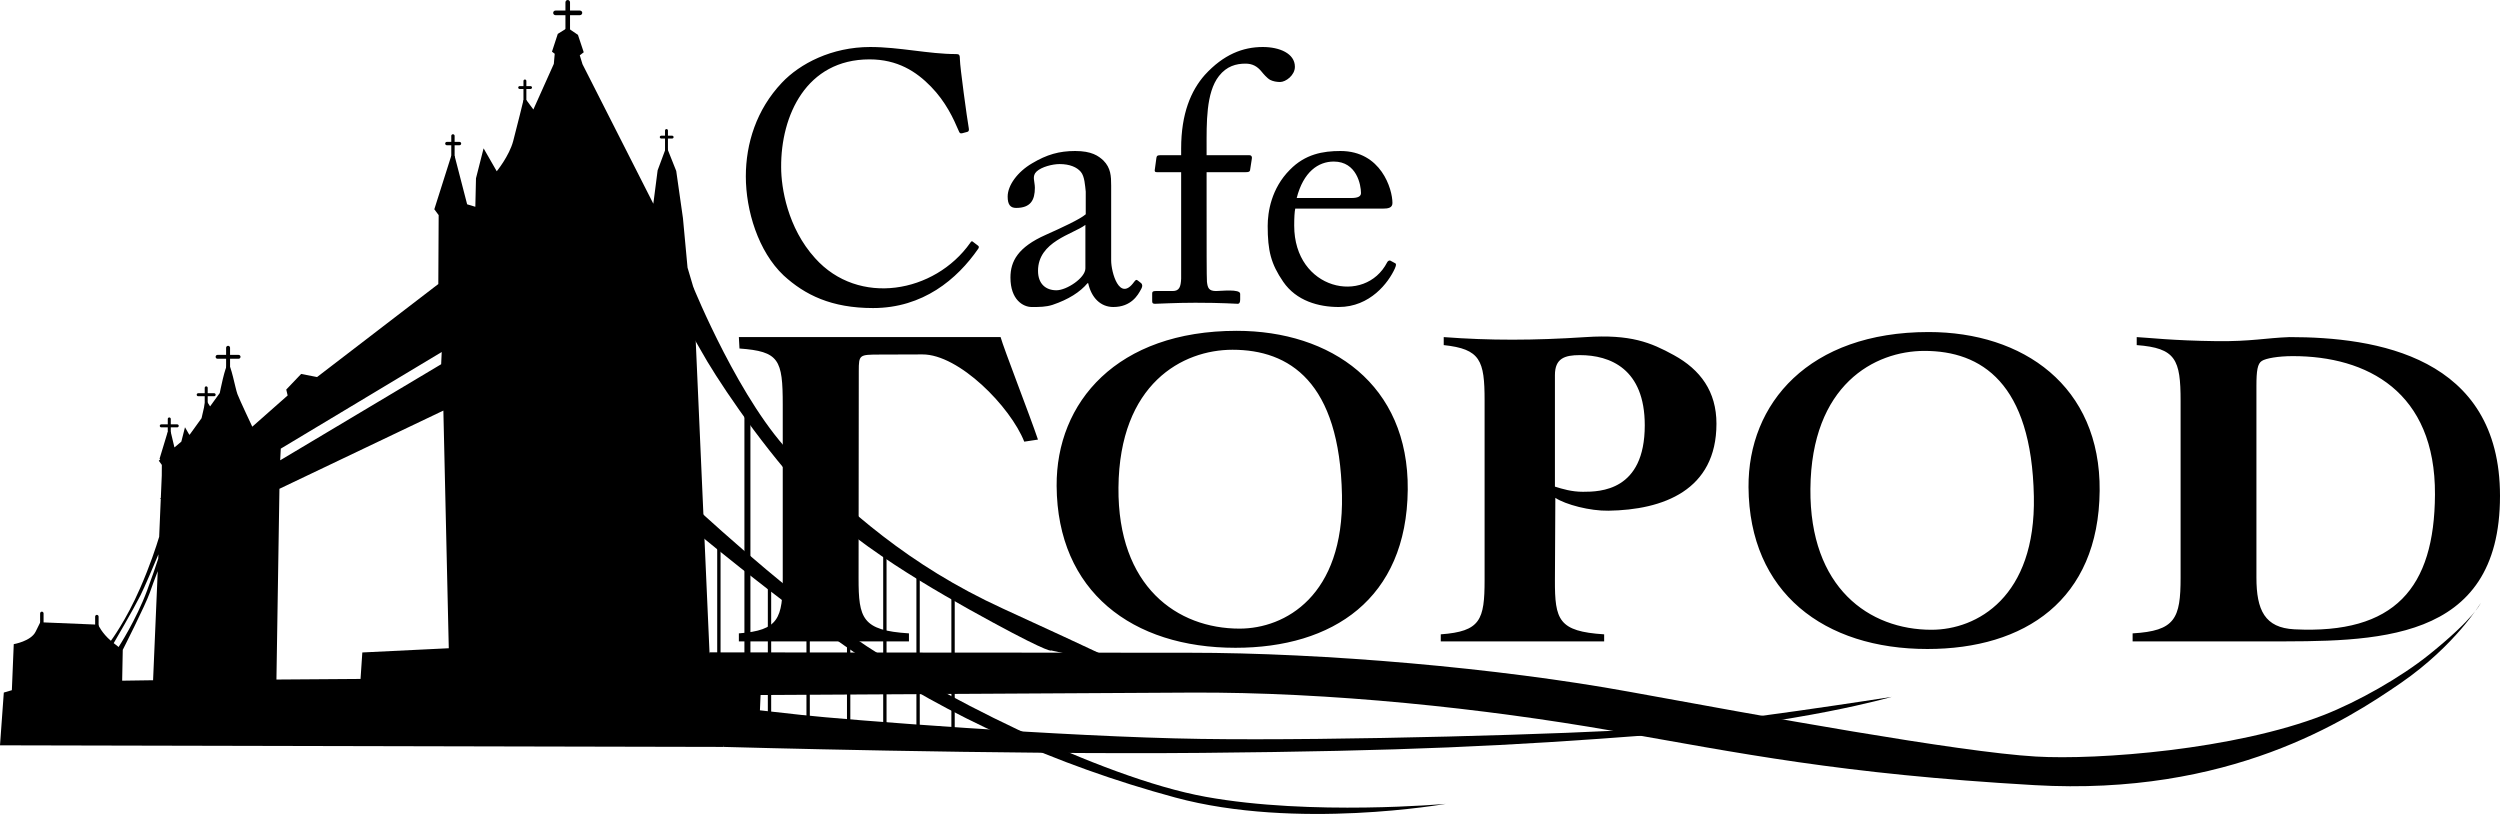 <svg width="172" height="56" viewBox="0 0 172 56" fill="none" xmlns="http://www.w3.org/2000/svg">
<path fill-rule="evenodd" clip-rule="evenodd" d="M0 51.278L0.262 47.648L0.816 47.486L0.946 44.317C0.946 44.317 2.12 44.12 2.447 43.466C2.771 42.812 2.771 42.812 2.771 42.812L6.749 42.977C6.749 42.977 7.011 43.566 7.63 44.086C7.63 44.086 8.666 42.705 9.644 40.459C10.322 38.906 10.752 37.593 10.951 36.932L11.062 34.304H10.993L11.065 34.252L11.13 32.712L11.134 31.986L10.924 31.696L11.02 31.613L10.979 31.558L11.53 29.74L11.743 29.698L12.001 30.783L12.476 30.384L12.727 29.395L13.027 29.915L13.068 29.881L13.867 28.772C13.987 28.279 14.101 27.725 14.101 27.725L14.276 27.68L14.455 27.959L15.02 27.177V27.174V27.177L15.12 27.039C15.12 27.039 15.498 25.103 15.691 25.059C15.88 25.01 16.19 26.729 16.334 27.112C16.476 27.494 17.357 29.357 17.357 29.357L19.79 27.208L19.694 26.802L20.719 25.727L21.814 25.941L30.156 19.541L30.18 14.801L29.881 14.398L31.048 10.716L31.278 10.726L32.139 14.057L32.703 14.226L32.748 12.266L33.271 10.206L34.176 11.784C34.176 11.784 35.037 10.729 35.309 9.7C35.584 8.666 36.014 6.889 36.014 6.889L36.214 6.882L36.696 7.533L38.103 4.395L38.165 3.699L37.976 3.555L38.375 2.332L39.046 1.912L39.762 2.397L40.161 3.596L39.889 3.806L40.075 4.416L44.949 14.016L45.245 11.718L45.854 10.079L46.525 11.763L46.986 15.004L47.303 18.414L47.702 19.761L48.814 44.882L49.588 49.69L49.795 51.388L0 51.278ZM7.823 44.248C7.961 44.362 8.071 44.448 8.16 44.513C8.16 44.513 9.365 42.663 10.122 40.621C10.456 39.722 10.707 38.985 10.886 38.437L10.9 38.137C10.539 39.002 9.964 40.359 9.664 40.962C9.203 41.882 7.823 44.248 7.823 44.248ZM8.446 44.709L8.405 46.831L10.532 46.8L10.852 39.298C10.669 39.774 10.446 40.359 10.305 40.779C10.022 41.603 8.446 44.709 8.446 44.709ZM19.019 46.752C19.515 46.752 24.805 46.711 24.805 46.711L24.928 44.889L30.876 44.599L30.504 28.248L19.225 33.629L19.019 46.752ZM19.277 31.669L19.318 30.866L30.39 24.218L30.352 25.059L19.277 31.669Z" fill="black"/>
<path fill-rule="evenodd" clip-rule="evenodd" d="M47.702 19.761C47.702 19.761 50.972 27.818 54.634 31.427C58.296 35.041 62.464 38.878 68.999 41.871C75.532 44.861 77.728 45.936 77.728 45.936L72.321 44.751C72.321 44.751 72.379 45.033 68.322 42.832C64.267 40.628 58.52 37.355 55.253 33.742C51.987 30.129 49.172 25.84 48.212 24.091C47.255 22.341 46.635 21.945 46.635 21.945L47.702 19.761Z" fill="black"/>
<path fill-rule="evenodd" clip-rule="evenodd" d="M47.606 34.679C47.606 34.679 53.195 39.935 58.568 43.735C63.94 47.531 75.659 53.5 82.942 54.819C90.221 56.142 99.473 55.305 99.473 55.305C99.473 55.305 89.199 57.127 80.863 54.871C72.524 52.615 65.138 49.187 59.239 45.202C53.343 41.22 47.072 35.923 47.072 35.923L47.606 34.679Z" fill="black"/>
<path fill-rule="evenodd" clip-rule="evenodd" d="M49.795 51.388C49.795 51.388 68.841 51.929 82.732 51.798C96.626 51.667 103.541 51.34 113.714 50.558C123.888 49.773 130.149 47.944 130.149 47.944C130.149 47.944 118.543 49.773 113.429 50.135C108.311 50.5 91.994 50.975 82.615 50.837C73.236 50.7 58.048 49.511 55.167 49.191C52.283 48.87 52.283 48.87 52.283 48.87L52.328 47.816L47.585 46.411L49.795 51.388Z" fill="black"/>
<path fill-rule="evenodd" clip-rule="evenodd" d="M48.814 44.882C48.814 44.882 72.576 44.909 81.817 44.909C91.061 44.909 103.076 45.946 112.128 47.599C121.176 49.253 134.743 51.74 140.061 52.05C144.339 52.301 153.755 51.578 159.864 49.198C162.222 48.278 165.161 46.614 167.137 45.026C170.258 42.515 170.671 41.492 170.671 41.492C170.671 41.492 168.93 44.4 165.192 46.98C161.455 49.556 153.384 54.792 139.958 54.017C126.531 53.242 119.768 51.822 110.94 50.279C102.109 48.74 91.526 47.599 81.868 47.651C72.214 47.703 52.328 47.816 52.328 47.816L47.585 48.791L48.814 44.882Z" fill="black"/>
<path fill-rule="evenodd" clip-rule="evenodd" d="M15.694 23.791C15.618 23.791 15.556 23.853 15.556 23.926V24.415H14.968C14.892 24.415 14.834 24.477 14.834 24.549C14.834 24.625 14.892 24.683 14.968 24.683H15.556V26.189C15.556 26.261 15.618 26.323 15.694 26.323C15.766 26.323 15.828 26.261 15.828 26.189V24.683H16.41C16.486 24.683 16.548 24.625 16.548 24.549C16.548 24.473 16.486 24.415 16.41 24.415H15.828V23.926C15.828 23.853 15.766 23.791 15.694 23.791Z" fill="black"/>
<path fill-rule="evenodd" clip-rule="evenodd" d="M39.06 0C38.974 0 38.902 0.072 38.902 0.158V0.727H38.217C38.127 0.727 38.059 0.799 38.059 0.885C38.059 0.971 38.127 1.044 38.217 1.044H38.902V2.793C38.902 2.883 38.974 2.952 39.06 2.952C39.15 2.952 39.218 2.883 39.218 2.793V1.044H39.9C39.986 1.044 40.058 0.971 40.058 0.885C40.058 0.796 39.986 0.727 39.9 0.727H39.218V0.158C39.218 0.072 39.15 0 39.06 0Z" fill="black"/>
<path fill-rule="evenodd" clip-rule="evenodd" d="M45.854 8.88C45.799 8.88 45.754 8.925 45.754 8.98V9.335H45.493C45.438 9.335 45.393 9.379 45.393 9.434C45.393 9.486 45.438 9.531 45.493 9.531H45.754V10.63C45.754 10.685 45.799 10.73 45.854 10.73C45.909 10.73 45.954 10.685 45.954 10.63V9.531H46.243C46.298 9.531 46.343 9.49 46.343 9.434C46.343 9.379 46.298 9.335 46.243 9.335H45.954V8.98C45.954 8.925 45.909 8.88 45.854 8.88Z" fill="black"/>
<path fill-rule="evenodd" clip-rule="evenodd" d="M2.881 42.081C2.815 42.081 2.76 42.137 2.76 42.202C2.76 43.098 2.76 42.478 2.76 44.179C2.76 44.245 2.815 44.3 2.881 44.3C2.943 44.3 2.998 44.245 2.998 44.179C2.998 42.484 2.998 43.094 2.998 42.202C2.998 42.137 2.943 42.081 2.881 42.081Z" fill="black"/>
<path fill-rule="evenodd" clip-rule="evenodd" d="M6.663 42.302C6.598 42.302 6.546 42.357 6.546 42.423C6.546 43.318 6.546 42.698 6.546 44.4C6.546 44.465 6.598 44.52 6.663 44.52C6.729 44.52 6.784 44.465 6.784 44.4C6.784 42.705 6.784 43.315 6.784 42.423C6.784 42.357 6.729 42.302 6.663 42.302Z" fill="black"/>
<path fill-rule="evenodd" clip-rule="evenodd" d="M11.647 28.72C11.588 28.72 11.543 28.768 11.543 28.823V29.196H11.096C11.037 29.196 10.993 29.24 10.993 29.299C10.993 29.354 11.037 29.402 11.096 29.402H11.543V30.546C11.543 30.601 11.588 30.646 11.647 30.646C11.702 30.646 11.75 30.601 11.75 30.546V29.402H12.194C12.249 29.402 12.297 29.354 12.297 29.299C12.297 29.24 12.249 29.196 12.194 29.196H11.75V28.823C11.75 28.768 11.702 28.72 11.647 28.72Z" fill="black"/>
<path fill-rule="evenodd" clip-rule="evenodd" d="M14.187 26.581C14.128 26.581 14.084 26.626 14.084 26.685V27.053H13.636C13.578 27.053 13.533 27.101 13.533 27.157C13.533 27.215 13.578 27.26 13.636 27.26H14.084V28.403C14.084 28.462 14.128 28.507 14.187 28.507C14.242 28.507 14.29 28.462 14.29 28.403V27.26H14.734C14.789 27.26 14.837 27.215 14.837 27.157C14.837 27.101 14.789 27.053 14.734 27.053H14.29V26.685C14.29 26.626 14.242 26.581 14.187 26.581Z" fill="black"/>
<path fill-rule="evenodd" clip-rule="evenodd" d="M36.114 5.47C36.059 5.47 36.014 5.515 36.014 5.57V5.925H35.752C35.697 5.925 35.653 5.969 35.653 6.025C35.653 6.076 35.697 6.121 35.752 6.121H36.014V7.22C36.014 7.275 36.059 7.32 36.114 7.32C36.169 7.32 36.214 7.275 36.214 7.22V6.121H36.503C36.558 6.121 36.602 6.076 36.602 6.025C36.602 5.969 36.558 5.925 36.503 5.925H36.214V5.57C36.214 5.515 36.169 5.47 36.114 5.47Z" fill="black"/>
<path fill-rule="evenodd" clip-rule="evenodd" d="M31.161 9.235C31.099 9.235 31.048 9.286 31.048 9.348V9.762H30.741C30.68 9.762 30.628 9.813 30.628 9.879C30.628 9.941 30.68 9.992 30.741 9.992H31.048V11.267C31.048 11.332 31.099 11.384 31.161 11.384C31.227 11.384 31.278 11.332 31.278 11.267V9.992H31.616C31.678 9.992 31.729 9.941 31.729 9.879C31.729 9.813 31.678 9.762 31.616 9.762H31.278V9.348C31.278 9.286 31.227 9.235 31.161 9.235Z" fill="black"/>
<path d="M71.412 30.243C70.862 28.607 69.041 23.936 68.841 23.192H50.834L50.876 23.977C53.605 24.177 53.853 24.732 53.853 27.852V39.77C53.853 42.553 53.567 43.373 50.834 43.576V44.127H62.536V43.576C59.315 43.373 59.067 42.553 59.07 39.77L59.084 25.534C59.084 24.394 59.125 24.401 60.512 24.394L63.459 24.384C65.978 24.37 69.519 27.98 70.469 30.387L71.412 30.243ZM132.689 22.844C124.453 22.844 120.261 27.752 120.298 33.515C120.347 40.786 125.509 44.651 132.603 44.651C139.286 44.651 144.384 41.296 144.456 33.773C144.525 26.533 139.169 22.844 132.689 22.844ZM132.4 24.142C136.313 24.142 139.775 26.343 139.93 34.152C140.068 41.072 136.024 43.328 132.885 43.328C128.607 43.328 124.497 40.456 124.556 33.632C124.618 26.468 128.975 24.142 132.4 24.142ZM85.083 22.761C76.85 22.761 72.658 27.67 72.696 33.432C72.741 40.707 77.907 44.568 85 44.568C91.684 44.568 96.781 41.217 96.853 33.691C96.922 26.45 91.567 22.761 85.083 22.761ZM84.794 24.063C88.707 24.063 92.173 26.264 92.328 34.069C92.462 40.989 88.421 43.249 85.282 43.249C81.001 43.249 76.891 40.373 76.95 33.549C77.012 26.388 81.369 24.063 84.794 24.063ZM99.328 23.192V23.743C101.854 24.012 102.14 24.8 102.14 27.549V39.904C102.14 42.653 101.854 43.442 99.125 43.642V44.127H110.366V43.642C107.227 43.442 106.969 42.653 106.979 39.904L107.007 34.252C107.716 34.721 109.399 35.158 110.655 35.137C114.417 35.082 118.092 33.739 118.092 29.151C118.092 26.936 116.994 25.438 115.16 24.432C113.57 23.56 112.19 22.989 109.099 23.192C105.537 23.426 102.505 23.433 99.328 23.192ZM106.979 25.806C106.979 24.656 107.647 24.432 108.693 24.432C110.772 24.432 113.16 25.369 113.16 29.258C113.16 33.784 110.09 33.835 108.91 33.835C108.135 33.835 107.509 33.646 106.979 33.48V25.806ZM147.006 23.192V23.743C149.698 23.946 150.025 24.735 150.025 27.584V39.736C150.025 42.553 149.656 43.408 146.724 43.576V44.127H155.855C163.316 44.127 172 44.331 172 34.118C172 24.497 163.44 23.192 157.524 23.192C155.889 23.25 154.884 23.498 152.503 23.471C149.488 23.436 147.725 23.226 147.006 23.192ZM155.242 26.543C155.242 25.503 155.318 25.021 155.61 24.835C155.886 24.652 156.736 24.501 157.755 24.501C162.842 24.501 167.564 26.939 167.526 34.025C167.491 40.462 164.759 43.645 157.854 43.297C155.82 43.194 155.242 41.981 155.242 39.736V26.543Z" fill="black"/>
<path fill-rule="evenodd" clip-rule="evenodd" d="M51.629 28.293H51.216V45.433H51.629V28.293Z" fill="black"/>
<path fill-rule="evenodd" clip-rule="evenodd" d="M49.344 37.176H49.574V46.773H49.344V37.176Z" fill="black"/>
<path fill-rule="evenodd" clip-rule="evenodd" d="M52.827 39.863H53.057V49.46H52.827V39.863Z" fill="black"/>
<path fill-rule="evenodd" clip-rule="evenodd" d="M55.484 42.23H55.715V49.411H55.484V42.23Z" fill="black"/>
<path fill-rule="evenodd" clip-rule="evenodd" d="M58.272 44.127H58.502V50.231H58.272V44.127Z" fill="black"/>
<path fill-rule="evenodd" clip-rule="evenodd" d="M60.764 38.255H60.994V50.025H60.764V38.255Z" fill="black"/>
<path fill-rule="evenodd" clip-rule="evenodd" d="M63.049 39.663H63.279V50.3H63.049V39.663Z" fill="black"/>
<path fill-rule="evenodd" clip-rule="evenodd" d="M65.455 40.986H65.685V51.051H65.455V40.986Z" fill="black"/>
<path d="M60.065 21.194C63.493 21.194 65.851 19.217 67.31 17.102C67.382 16.981 67.334 16.933 67.262 16.881L66.945 16.64C66.873 16.568 66.821 16.592 66.749 16.713C64.309 20.164 59.067 21.104 56.076 17.76C54.18 15.666 53.743 12.917 53.743 11.505C53.718 7.953 55.47 4.085 59.821 4.085C61.741 4.085 63.032 4.912 64.05 5.959C65.073 7.006 65.606 8.174 65.947 8.976C66.019 9.169 66.067 9.193 66.191 9.169L66.556 9.073C66.653 9.049 66.677 8.952 66.653 8.828C66.532 8.15 66.043 4.571 66.043 4.109C66.043 3.768 65.995 3.72 65.778 3.72C63.885 3.72 61.893 3.234 59.869 3.234C57.219 3.234 55.033 4.378 53.794 5.69C52.042 7.54 51.313 9.875 51.313 12.138C51.313 14.474 52.163 17.298 53.915 18.952C55.374 20.288 57.195 21.194 60.065 21.194ZM76.448 16.492V12.772C76.448 12.114 76.424 11.556 75.914 11.043C75.573 10.726 75.112 10.389 73.97 10.389C72.875 10.389 72.025 10.63 71.003 11.239C70.008 11.822 69.327 12.748 69.327 13.527C69.327 14.085 69.519 14.305 69.908 14.305C70.906 14.305 71.199 13.768 71.199 12.917C71.199 12.479 70.979 12.114 71.32 11.797C71.66 11.48 72.414 11.288 72.899 11.288C73.605 11.288 74.09 11.505 74.359 11.822C74.627 12.138 74.651 12.772 74.699 13.185V14.742C74.31 15.084 73.047 15.666 71.953 16.155C70.032 17.006 69.519 17.977 69.519 19.096C69.519 20.629 70.397 21.122 70.979 21.122C71.516 21.122 71.953 21.122 72.414 20.974C73.508 20.605 74.31 20.095 74.82 19.485H74.868C75.088 20.484 75.721 21.122 76.596 21.122C77.835 21.122 78.296 20.288 78.492 19.923C78.636 19.682 78.588 19.558 78.516 19.485L78.272 19.293C78.175 19.217 78.127 19.268 78.031 19.389C77.009 20.819 76.448 18.7 76.448 17.929V16.492ZM74.675 18.466C74.675 19.12 73.385 19.971 72.682 19.971C71.953 19.971 71.416 19.534 71.416 18.635C71.416 16.616 73.801 16.127 74.675 15.473V18.466ZM81.263 14.594V19.169C81.239 19.73 81.142 20.023 80.677 20.023H79.511C79.318 20.023 79.27 20.071 79.27 20.192V20.726C79.27 20.853 79.318 20.901 79.463 20.901C79.659 20.901 80.898 20.829 82.237 20.829C84.105 20.829 85.007 20.901 85.152 20.901C85.272 20.901 85.324 20.801 85.324 20.605V20.216C85.324 19.864 83.999 20.023 83.668 20.023C83.159 20.023 83.087 19.802 83.038 19.389C83.014 19.12 83.014 16.881 83.014 14.012V11.846H85.689C85.881 11.846 85.978 11.822 86.002 11.725L86.126 10.922C86.15 10.826 86.126 10.678 85.954 10.678H83.014V10.192C83.014 8.491 82.963 6.372 83.865 5.229C84.398 4.547 85.055 4.378 85.689 4.378C86.15 4.378 86.491 4.547 86.804 4.936C86.904 5.06 87.169 5.377 87.389 5.497C87.582 5.594 87.826 5.642 88.07 5.642C88.459 5.642 89.089 5.181 89.089 4.595C89.089 3.672 88.022 3.234 86.879 3.234C85.516 3.234 84.181 3.744 82.891 5.156C81.944 6.228 81.263 7.809 81.263 10.216V10.678H79.852C79.659 10.678 79.587 10.702 79.562 10.85L79.463 11.58C79.414 11.797 79.463 11.846 79.587 11.846H81.263V14.594ZM95.119 14.353C95.508 14.353 95.8 14.305 95.8 13.964C95.8 13.013 95.023 10.389 92.225 10.389C91.01 10.389 89.795 10.606 88.748 11.677C87.461 12.965 87.217 14.594 87.217 15.545C87.217 17.247 87.437 18.149 88.287 19.389C89.189 20.701 90.72 21.122 92.104 21.122C94.269 21.122 95.532 19.437 95.969 18.466C96.093 18.197 96.041 18.125 95.969 18.101L95.652 17.929C95.58 17.904 95.484 17.953 95.436 18.049C93.918 21.001 89.041 19.961 89.041 15.521C89.041 14.96 89.065 14.57 89.113 14.353H95.119ZM89.213 13.623C89.674 11.822 90.696 11.115 91.763 11.115C93.343 11.115 93.636 12.724 93.636 13.282C93.636 13.502 93.443 13.623 92.978 13.623H89.213Z" fill="black"/>
</svg>
